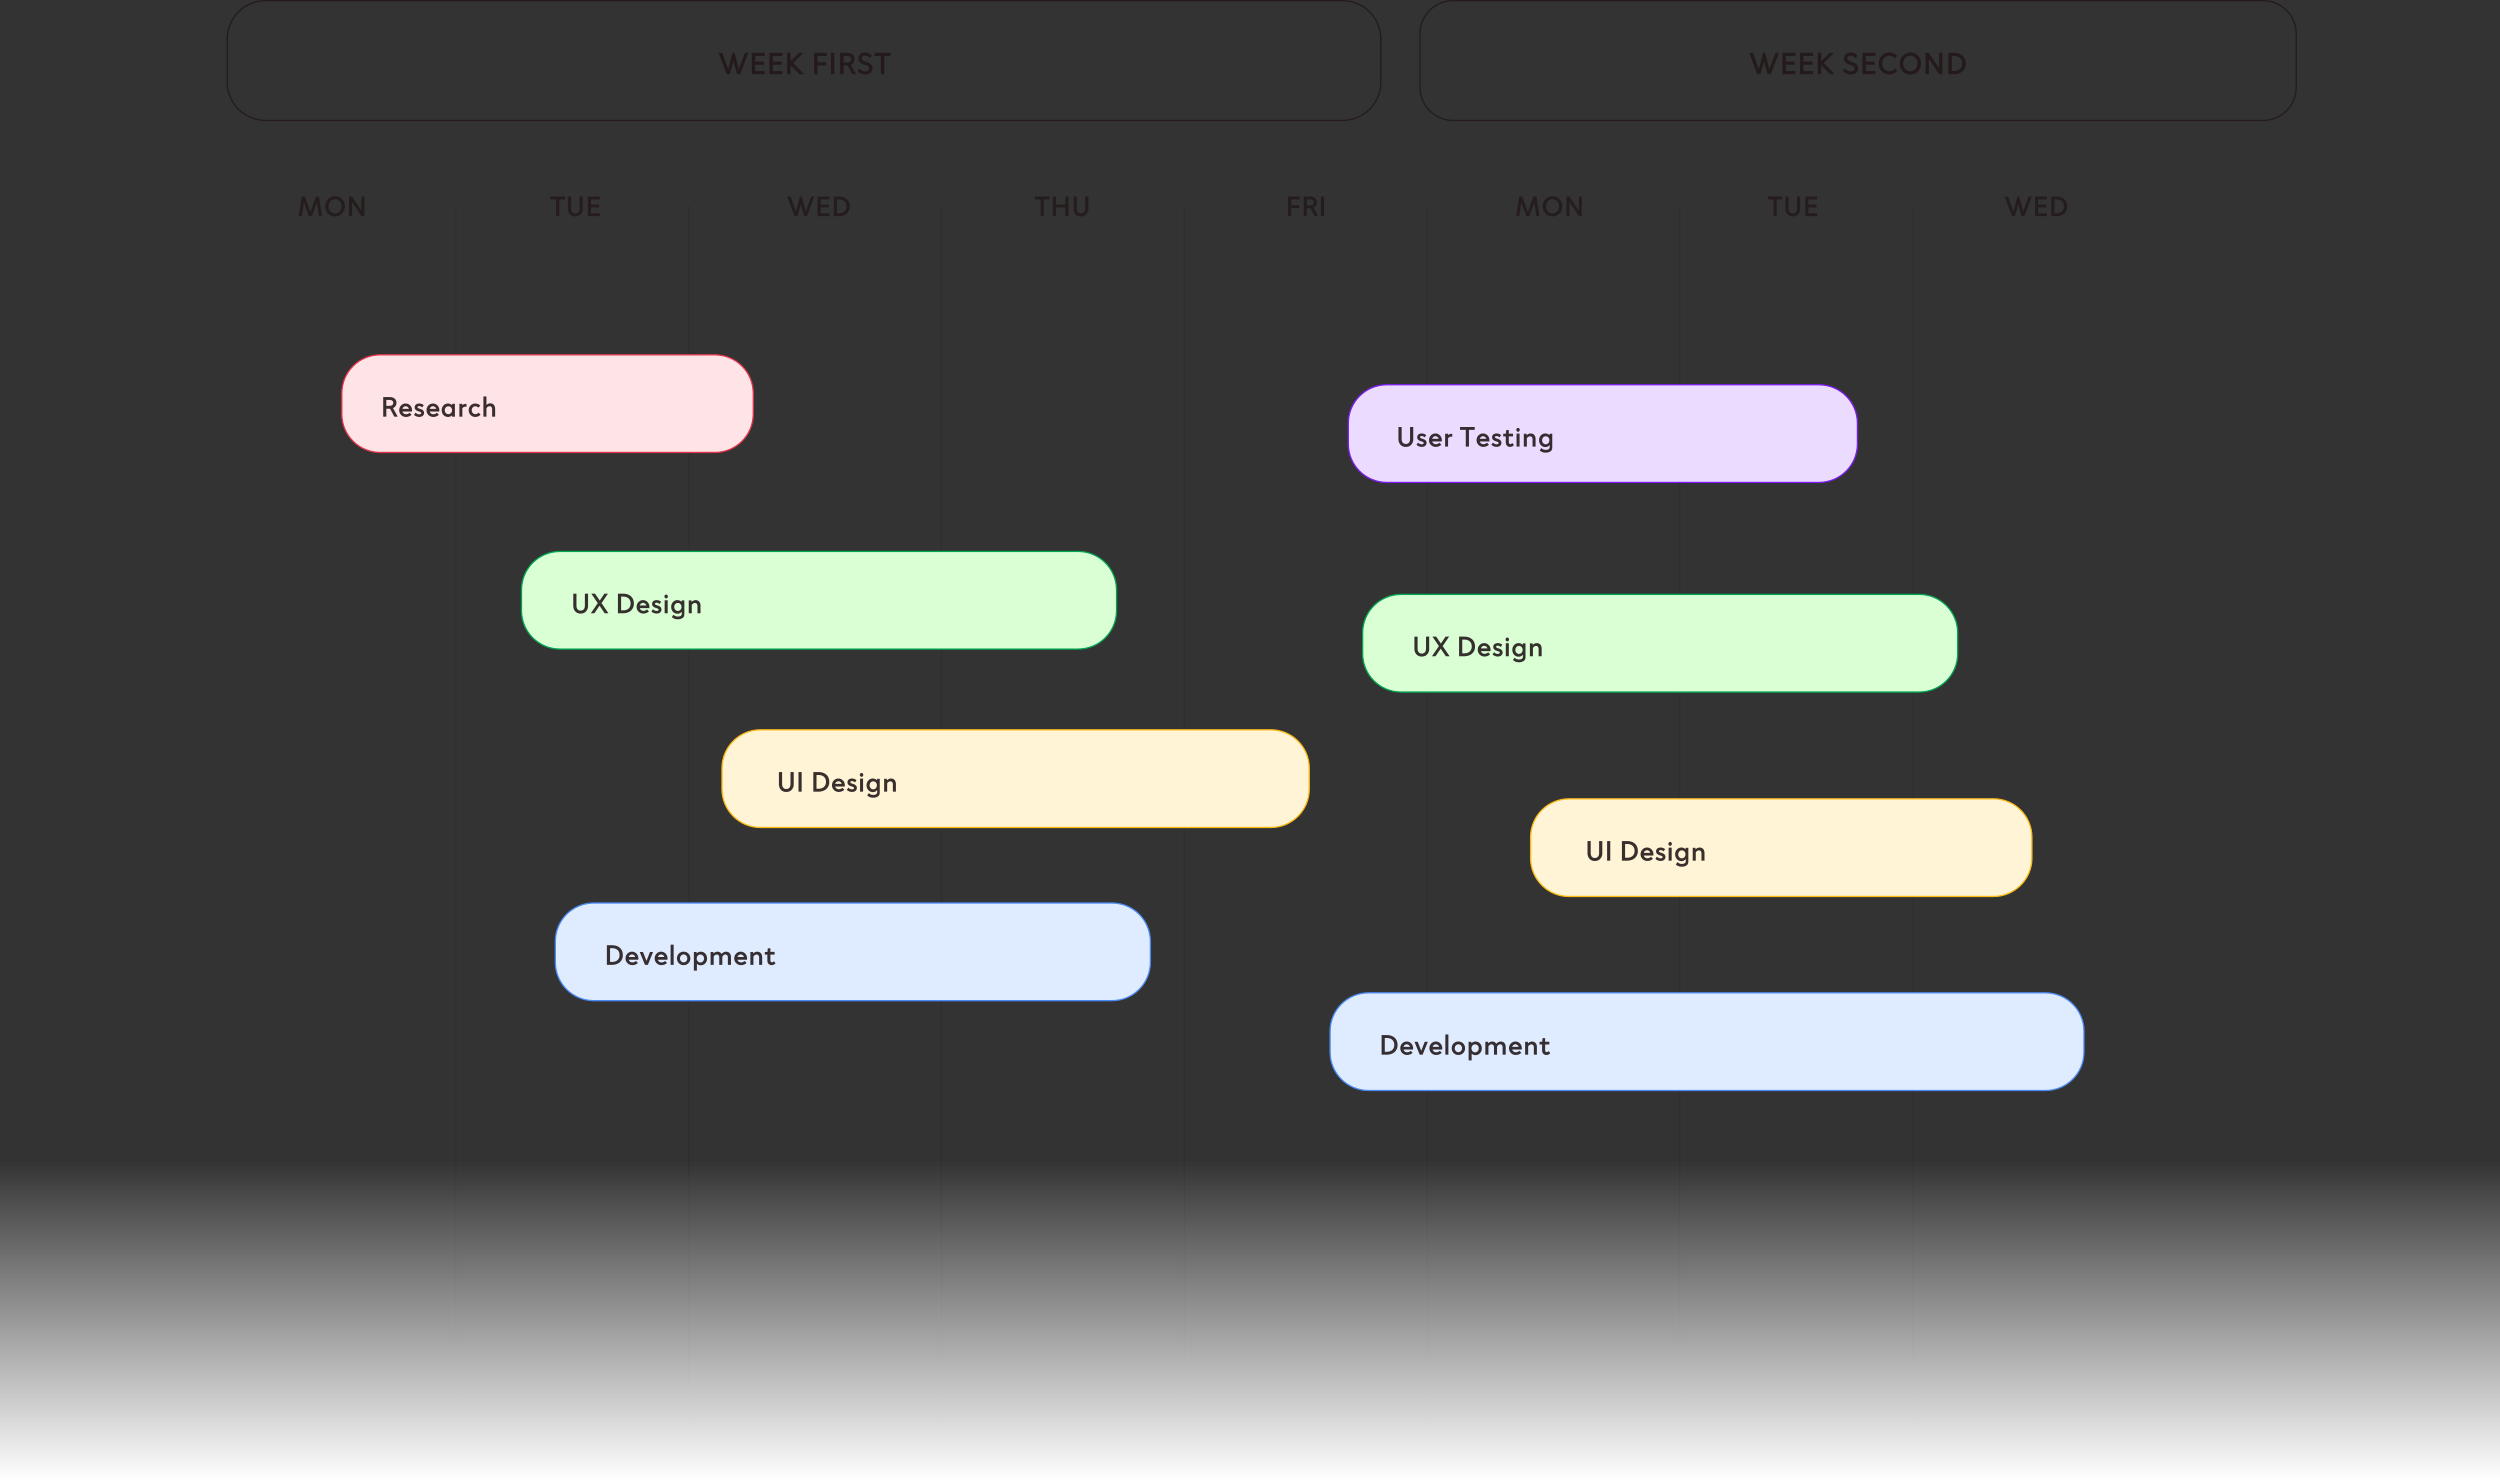 <svg xmlns="http://www.w3.org/2000/svg" xmlns:xlink="http://www.w3.org/1999/xlink" width="1920" height="1137" viewBox="0 0 1920 1137">
  <rect x="0" y="0" width="1920" height="1137" fill="#333333" stroke="none"/>
  <defs>
    <linearGradient id="linear-gradient" x1="0.5" x2="0.5" y2="1" gradientUnits="objectBoundingBox">
      <stop offset="0" stop-color="#fff" stop-opacity="0"/>
      <stop offset="1" stop-color="#fff"/>
    </linearGradient>
  </defs>
  <g id="Group_7363" data-name="Group 7363" transform="translate(-1.094 -9925)">
    <g id="Group_7183" data-name="Group 7183" transform="translate(-184.406 -1023.75)" opacity="0.2">
      <line id="Line_28" data-name="Line 28" y2="978.854" transform="translate(535.5 11106.5)" fill="none" stroke="#241a1b" stroke-width="1"/>
      <line id="Line_28-2" data-name="Line 28" y2="978.854" transform="translate(714.5 11106.5)" fill="none" stroke="#241a1b" stroke-width="1"/>
      <line id="Line_28-3" data-name="Line 28" y2="978.854" transform="translate(908.523 11106.5)" fill="none" stroke="#241a1b" stroke-width="1"/>
      <line id="Line_28-4" data-name="Line 28" y2="978.854" transform="translate(1095.034 11106.5)" fill="none" stroke="#241a1b" stroke-width="1"/>
      <line id="Line_28-5" data-name="Line 28" y2="978.854" transform="translate(1281.545 11106.5)" fill="none" stroke="#241a1b" stroke-width="1"/>
      <line id="Line_28-6" data-name="Line 28" y2="978.854" transform="translate(1475.568 11106.5)" fill="none" stroke="#241a1b" stroke-width="1"/>
      <line id="Line_28-7" data-name="Line 28" y2="978.854" transform="translate(1654.568 11106.5)" fill="none" stroke="#241a1b" stroke-width="1"/>
    </g>
    <g id="Path_6818" data-name="Path 6818" transform="translate(263.094 10197)" fill="#ffe4e7">
      <path d="M 287 75.5 L 30 75.5 C 26.017 75.5 22.154 74.72 18.517 73.182 C 15.005 71.696 11.85 69.569 9.14 66.86 C 6.431 64.15 4.304 60.995 2.818 57.483 C 1.28 53.846 0.5 49.983 0.5 46 L 0.5 30 C 0.5 26.017 1.28 22.154 2.818 18.517 C 4.304 15.005 6.431 11.85 9.14 9.14 C 11.85 6.431 15.005 4.304 18.517 2.818 C 22.154 1.28 26.017 0.5 30 0.5 L 287 0.5 C 290.983 0.5 294.846 1.28 298.483 2.818 C 301.995 4.304 305.15 6.431 307.86 9.14 C 310.569 11.85 312.696 15.005 314.182 18.517 C 315.72 22.154 316.5 26.017 316.5 30 L 316.5 46 C 316.5 49.983 315.72 53.846 314.182 57.483 C 312.696 60.995 310.569 64.15 307.86 66.86 C 305.15 69.569 301.995 71.696 298.483 73.182 C 294.846 74.72 290.983 75.5 287 75.5 Z" stroke="none"/>
      <path d="M 30 1 C 26.085 1 22.287 1.767 18.712 3.279 C 15.259 4.739 12.158 6.83 9.494 9.494 C 6.83 12.158 4.739 15.259 3.279 18.712 C 1.767 22.287 1 26.085 1 30 L 1 46 C 1 49.915 1.767 53.713 3.279 57.288 C 4.739 60.741 6.83 63.842 9.494 66.506 C 12.158 69.17 15.259 71.261 18.712 72.721 C 22.287 74.233 26.085 75 30 75 L 287 75 C 290.915 75 294.713 74.233 298.288 72.721 C 301.741 71.261 304.842 69.17 307.506 66.506 C 310.17 63.842 312.261 60.741 313.721 57.288 C 315.233 53.713 316 49.915 316 46 L 316 30 C 316 26.085 315.233 22.287 313.721 18.712 C 312.261 15.259 310.17 12.158 307.506 9.494 C 304.842 6.83 301.741 4.739 298.288 3.279 C 294.713 1.767 290.915 1 287 1 L 30 1 M 30 0 L 287 0 C 303.569 0 317 13.431 317 30 L 317 46 C 317 62.569 303.569 76 287 76 L 30 76 C 13.431 76 0 62.569 0 46 L 0 30 C 0 13.431 13.431 0 30 0 Z" stroke="none" fill="#e3334a"/>
    </g>
    <g id="Path_6809" data-name="Path 6809" transform="translate(1036.094 10220)" fill="#ebdbff">
      <path d="M 362 75.5 L 30 75.5 C 26.017 75.5 22.154 74.72 18.517 73.182 C 15.005 71.696 11.85 69.569 9.14 66.86 C 6.431 64.15 4.304 60.995 2.818 57.483 C 1.28 53.846 0.5 49.983 0.5 46 L 0.5 30 C 0.5 26.017 1.28 22.154 2.818 18.517 C 4.304 15.005 6.431 11.85 9.14 9.14 C 11.85 6.431 15.005 4.304 18.517 2.818 C 22.154 1.28 26.017 0.5 30 0.5 L 362 0.5 C 365.983 0.5 369.846 1.28 373.483 2.818 C 376.995 4.304 380.15 6.431 382.86 9.14 C 385.569 11.85 387.696 15.005 389.182 18.517 C 390.72 22.154 391.5 26.017 391.5 30 L 391.5 46 C 391.5 49.983 390.72 53.846 389.182 57.483 C 387.696 60.995 385.569 64.15 382.86 66.86 C 380.15 69.569 376.995 71.696 373.483 73.182 C 369.846 74.72 365.983 75.5 362 75.5 Z" stroke="none"/>
      <path d="M 30 1 C 26.085 1 22.287 1.767 18.712 3.279 C 15.259 4.739 12.158 6.83 9.494 9.494 C 6.83 12.158 4.739 15.259 3.279 18.712 C 1.767 22.287 1 26.085 1 30 L 1 46 C 1 49.915 1.767 53.713 3.279 57.288 C 4.739 60.741 6.83 63.842 9.494 66.506 C 12.158 69.17 15.259 71.261 18.712 72.721 C 22.287 74.233 26.085 75 30 75 L 362 75 C 365.915 75 369.713 74.233 373.288 72.721 C 376.741 71.261 379.842 69.17 382.506 66.506 C 385.17 63.842 387.261 60.741 388.721 57.288 C 390.233 53.713 391 49.915 391 46 L 391 30 C 391 26.085 390.233 22.287 388.721 18.712 C 387.261 15.259 385.17 12.158 382.506 9.494 C 379.842 6.83 376.741 4.739 373.288 3.279 C 369.713 1.767 365.915 1 362 1 L 30 1 M 30 0 L 362 0 C 378.569 0 392 13.431 392 30 L 392 46 C 392 62.569 378.569 76 362 76 L 30 76 C 13.431 76 0 62.569 0 46 L 0 30 C 0 13.431 13.431 0 30 0 Z" stroke="none" fill="#7c1cf4"/>
    </g>
    <g id="Path_6810" data-name="Path 6810" transform="translate(401.094 10348)" fill="#daffd4">
      <path d="M 428 75.5 L 30 75.5 C 26.017 75.5 22.154 74.72 18.517 73.182 C 15.005 71.696 11.85 69.569 9.14 66.86 C 6.431 64.15 4.304 60.995 2.818 57.483 C 1.28 53.846 0.5 49.983 0.5 46 L 0.5 30 C 0.5 26.017 1.28 22.154 2.818 18.517 C 4.304 15.005 6.431 11.85 9.14 9.14 C 11.85 6.431 15.005 4.304 18.517 2.818 C 22.154 1.28 26.017 0.5 30 0.5 L 428 0.5 C 431.983 0.5 435.846 1.28 439.483 2.818 C 442.995 4.304 446.15 6.431 448.86 9.14 C 451.569 11.85 453.696 15.005 455.182 18.517 C 456.72 22.154 457.5 26.017 457.5 30 L 457.5 46 C 457.5 49.983 456.72 53.846 455.182 57.483 C 453.696 60.995 451.569 64.15 448.86 66.86 C 446.15 69.569 442.995 71.696 439.483 73.182 C 435.846 74.72 431.983 75.5 428 75.5 Z" stroke="none"/>
      <path d="M 30 1 C 26.085 1 22.287 1.767 18.712 3.279 C 15.259 4.739 12.158 6.83 9.494 9.494 C 6.83 12.158 4.739 15.259 3.279 18.712 C 1.767 22.287 1 26.085 1 30 L 1 46 C 1 49.915 1.767 53.713 3.279 57.288 C 4.739 60.741 6.83 63.842 9.494 66.506 C 12.158 69.17 15.259 71.261 18.712 72.721 C 22.287 74.233 26.085 75 30 75 L 428 75 C 431.915 75 435.713 74.233 439.288 72.721 C 442.741 71.261 445.842 69.17 448.506 66.506 C 451.17 63.842 453.261 60.741 454.721 57.288 C 456.233 53.713 457 49.915 457 46 L 457 30 C 457 26.085 456.233 22.287 454.721 18.712 C 453.261 15.259 451.17 12.158 448.506 9.494 C 445.842 6.83 442.741 4.739 439.288 3.279 C 435.713 1.767 431.915 1 428 1 L 30 1 M 30 0 L 428 0 C 444.569 0 458 13.431 458 30 L 458 46 C 458 62.569 444.569 76 428 76 L 30 76 C 13.431 76 0 62.569 0 46 L 0 30 C 0 13.431 13.431 0 30 0 Z" stroke="none" fill="#00a651"/>
    </g>
    <g id="Path_6807" data-name="Path 6807" transform="translate(1047.094 10381)" fill="#daffd4">
      <path d="M 428 75.5 L 30 75.5 C 26.017 75.5 22.154 74.72 18.517 73.182 C 15.005 71.696 11.85 69.569 9.14 66.86 C 6.431 64.15 4.304 60.995 2.818 57.483 C 1.28 53.846 0.5 49.983 0.5 46 L 0.5 30 C 0.5 26.017 1.28 22.154 2.818 18.517 C 4.304 15.005 6.431 11.85 9.14 9.14 C 11.85 6.431 15.005 4.304 18.517 2.818 C 22.154 1.28 26.017 0.5 30 0.5 L 428 0.5 C 431.983 0.5 435.846 1.28 439.483 2.818 C 442.995 4.304 446.15 6.431 448.86 9.14 C 451.569 11.85 453.696 15.005 455.182 18.517 C 456.72 22.154 457.5 26.017 457.5 30 L 457.5 46 C 457.5 49.983 456.72 53.846 455.182 57.483 C 453.696 60.995 451.569 64.15 448.86 66.86 C 446.15 69.569 442.995 71.696 439.483 73.182 C 435.846 74.72 431.983 75.5 428 75.5 Z" stroke="none"/>
      <path d="M 30 1 C 26.085 1 22.287 1.767 18.712 3.279 C 15.259 4.739 12.158 6.83 9.494 9.494 C 6.83 12.158 4.739 15.259 3.279 18.712 C 1.767 22.287 1 26.085 1 30 L 1 46 C 1 49.915 1.767 53.713 3.279 57.288 C 4.739 60.741 6.83 63.842 9.494 66.506 C 12.158 69.17 15.259 71.261 18.712 72.721 C 22.287 74.233 26.085 75 30 75 L 428 75 C 431.915 75 435.713 74.233 439.288 72.721 C 442.741 71.261 445.842 69.17 448.506 66.506 C 451.17 63.842 453.261 60.741 454.721 57.288 C 456.233 53.713 457 49.915 457 46 L 457 30 C 457 26.085 456.233 22.287 454.721 18.712 C 453.261 15.259 451.17 12.158 448.506 9.494 C 445.842 6.83 442.741 4.739 439.288 3.279 C 435.713 1.767 431.915 1 428 1 L 30 1 M 30 0 L 428 0 C 444.569 0 458 13.431 458 30 L 458 46 C 458 62.569 444.569 76 428 76 L 30 76 C 13.431 76 0 62.569 0 46 L 0 30 C 0 13.431 13.431 0 30 0 Z" stroke="none" fill="#00a651"/>
    </g>
    <g id="Path_6803" data-name="Path 6803" transform="translate(1176.094 10538)" fill="#fff4d6">
      <path d="M 356 75.5 L 30 75.5 C 26.017 75.5 22.154 74.72 18.517 73.182 C 15.005 71.696 11.85 69.569 9.14 66.86 C 6.431 64.15 4.304 60.995 2.818 57.483 C 1.28 53.846 0.5 49.983 0.5 46 L 0.5 30 C 0.5 26.017 1.28 22.154 2.818 18.517 C 4.304 15.005 6.431 11.85 9.14 9.14 C 11.85 6.431 15.005 4.304 18.517 2.818 C 22.154 1.28 26.017 0.5 30 0.5 L 356 0.5 C 359.983 0.5 363.846 1.28 367.483 2.818 C 370.995 4.304 374.15 6.431 376.86 9.14 C 379.569 11.85 381.696 15.005 383.182 18.517 C 384.72 22.154 385.5 26.017 385.5 30 L 385.5 46 C 385.5 49.983 384.72 53.846 383.182 57.483 C 381.696 60.995 379.569 64.15 376.86 66.86 C 374.15 69.569 370.995 71.696 367.483 73.182 C 363.846 74.72 359.983 75.5 356 75.5 Z" stroke="none"/>
      <path d="M 30 1 C 26.085 1 22.287 1.767 18.712 3.279 C 15.259 4.739 12.158 6.83 9.494 9.494 C 6.83 12.158 4.739 15.259 3.279 18.712 C 1.767 22.287 1 26.085 1 30 L 1 46 C 1 49.915 1.767 53.713 3.279 57.288 C 4.739 60.741 6.83 63.842 9.494 66.506 C 12.158 69.17 15.259 71.261 18.712 72.721 C 22.287 74.233 26.085 75 30 75 L 356 75 C 359.915 75 363.713 74.233 367.288 72.721 C 370.741 71.261 373.842 69.17 376.506 66.506 C 379.17 63.842 381.261 60.741 382.721 57.288 C 384.233 53.713 385 49.915 385 46 L 385 30 C 385 26.085 384.233 22.287 382.721 18.712 C 381.261 15.259 379.17 12.158 376.506 9.494 C 373.842 6.83 370.741 4.739 367.288 3.279 C 363.713 1.767 359.915 1 356 1 L 30 1 M 30 0 L 356 0 C 372.569 0 386 13.431 386 30 L 386 46 C 386 62.569 372.569 76 356 76 L 30 76 C 13.431 76 0 62.569 0 46 L 0 30 C 0 13.431 13.431 0 30 0 Z" stroke="none" fill="#fdb913"/>
    </g>
    <g id="Path_6808" data-name="Path 6808" transform="translate(555.094 10485)" fill="#fff4d6">
      <path d="M 422 75.5 L 30 75.5 C 26.017 75.5 22.154 74.72 18.517 73.182 C 15.005 71.696 11.85 69.569 9.14 66.86 C 6.431 64.15 4.304 60.995 2.818 57.483 C 1.28 53.846 0.5 49.983 0.5 46 L 0.5 30 C 0.5 26.017 1.28 22.154 2.818 18.517 C 4.304 15.005 6.431 11.85 9.14 9.14 C 11.85 6.431 15.005 4.304 18.517 2.818 C 22.154 1.28 26.017 0.5 30 0.5 L 422 0.5 C 425.983 0.5 429.846 1.28 433.483 2.818 C 436.995 4.304 440.15 6.431 442.86 9.14 C 445.569 11.85 447.696 15.005 449.182 18.517 C 450.72 22.154 451.5 26.017 451.5 30 L 451.5 46 C 451.5 49.983 450.72 53.846 449.182 57.483 C 447.696 60.995 445.569 64.15 442.86 66.86 C 440.15 69.569 436.995 71.696 433.483 73.182 C 429.846 74.72 425.983 75.5 422 75.5 Z" stroke="none"/>
      <path d="M 30 1 C 26.085 1 22.287 1.767 18.712 3.279 C 15.259 4.739 12.158 6.83 9.494 9.494 C 6.83 12.158 4.739 15.259 3.279 18.712 C 1.767 22.287 1 26.085 1 30 L 1 46 C 1 49.915 1.767 53.713 3.279 57.288 C 4.739 60.741 6.83 63.842 9.494 66.506 C 12.158 69.17 15.259 71.261 18.712 72.721 C 22.287 74.233 26.085 75 30 75 L 422 75 C 425.915 75 429.713 74.233 433.288 72.721 C 436.741 71.261 439.842 69.17 442.506 66.506 C 445.17 63.842 447.261 60.741 448.721 57.288 C 450.233 53.713 451 49.915 451 46 L 451 30 C 451 26.085 450.233 22.287 448.721 18.712 C 447.261 15.259 445.17 12.158 442.506 9.494 C 439.842 6.83 436.741 4.739 433.288 3.279 C 429.713 1.767 425.915 1 422 1 L 30 1 M 30 0 L 422 0 C 438.569 0 452 13.431 452 30 L 452 46 C 452 62.569 438.569 76 422 76 L 30 76 C 13.431 76 0 62.569 0 46 L 0 30 C 0 13.431 13.431 0 30 0 Z" stroke="none" fill="#fdb913"/>
    </g>
    <g id="Path_6811" data-name="Path 6811" transform="translate(427.094 10618)" fill="#dfebff">
      <path d="M 428 75.5 L 30 75.5 C 26.017 75.5 22.154 74.72 18.517 73.182 C 15.005 71.696 11.85 69.569 9.14 66.86 C 6.431 64.15 4.304 60.995 2.818 57.483 C 1.28 53.846 0.5 49.983 0.5 46 L 0.5 30 C 0.5 26.017 1.28 22.154 2.818 18.517 C 4.304 15.005 6.431 11.85 9.14 9.14 C 11.85 6.431 15.005 4.304 18.517 2.818 C 22.154 1.28 26.017 0.5 30 0.5 L 428 0.5 C 431.983 0.5 435.846 1.28 439.483 2.818 C 442.995 4.304 446.15 6.431 448.86 9.14 C 451.569 11.85 453.696 15.005 455.182 18.517 C 456.72 22.154 457.5 26.017 457.5 30 L 457.5 46 C 457.5 49.983 456.72 53.846 455.182 57.483 C 453.696 60.995 451.569 64.15 448.86 66.86 C 446.15 69.569 442.995 71.696 439.483 73.182 C 435.846 74.72 431.983 75.5 428 75.5 Z" stroke="none"/>
      <path d="M 30 1 C 26.085 1 22.287 1.767 18.712 3.279 C 15.259 4.739 12.158 6.83 9.494 9.494 C 6.83 12.158 4.739 15.259 3.279 18.712 C 1.767 22.287 1 26.085 1 30 L 1 46 C 1 49.915 1.767 53.713 3.279 57.288 C 4.739 60.741 6.83 63.842 9.494 66.506 C 12.158 69.17 15.259 71.261 18.712 72.721 C 22.287 74.233 26.085 75 30 75 L 428 75 C 431.915 75 435.713 74.233 439.288 72.721 C 442.741 71.261 445.842 69.17 448.506 66.506 C 451.17 63.842 453.261 60.741 454.721 57.288 C 456.233 53.713 457 49.915 457 46 L 457 30 C 457 26.085 456.233 22.287 454.721 18.712 C 453.261 15.259 451.17 12.158 448.506 9.494 C 445.842 6.83 442.741 4.739 439.288 3.279 C 435.713 1.767 431.915 1 428 1 L 30 1 M 30 0 L 428 0 C 444.569 0 458 13.431 458 30 L 458 46 C 458 62.569 444.569 76 428 76 L 30 76 C 13.431 76 0 62.569 0 46 L 0 30 C 0 13.431 13.431 0 30 0 Z" stroke="none" fill="#4a8af5"/>
    </g>
    <g id="Path_6804" data-name="Path 6804" transform="translate(1022.094 10687)" fill="#dfebff">
      <path d="M 550 75.5 L 30 75.5 C 26.017 75.5 22.154 74.72 18.517 73.182 C 15.005 71.696 11.85 69.569 9.14 66.86 C 6.431 64.15 4.304 60.995 2.818 57.483 C 1.28 53.846 0.5 49.983 0.5 46 L 0.5 30 C 0.5 26.017 1.28 22.154 2.818 18.517 C 4.304 15.005 6.431 11.85 9.14 9.14 C 11.85 6.431 15.005 4.304 18.517 2.818 C 22.154 1.28 26.017 0.5 30 0.5 L 550 0.5 C 553.983 0.5 557.846 1.28 561.483 2.818 C 564.995 4.304 568.15 6.431 570.86 9.14 C 573.569 11.85 575.696 15.005 577.182 18.517 C 578.72 22.154 579.5 26.017 579.5 30 L 579.5 46 C 579.5 49.983 578.72 53.846 577.182 57.483 C 575.696 60.995 573.569 64.15 570.86 66.86 C 568.15 69.569 564.995 71.696 561.483 73.182 C 557.846 74.72 553.983 75.5 550 75.5 Z" stroke="none"/>
      <path d="M 30 1 C 26.085 1 22.287 1.767 18.712 3.279 C 15.259 4.739 12.157 6.83 9.494 9.494 C 6.83 12.158 4.739 15.259 3.279 18.712 C 1.767 22.287 1 26.085 1 30 L 1 46 C 1 49.915 1.767 53.713 3.279 57.288 C 4.739 60.741 6.83 63.842 9.494 66.506 C 12.157 69.17 15.259 71.261 18.712 72.721 C 22.287 74.233 26.085 75 30 75 L 550 75 C 553.915 75 557.713 74.233 561.288 72.721 C 564.741 71.261 567.842 69.17 570.506 66.506 C 573.17 63.842 575.261 60.741 576.721 57.288 C 578.233 53.713 579 49.915 579 46 L 579 30 C 579 26.085 578.233 22.287 576.721 18.712 C 575.261 15.259 573.17 12.158 570.506 9.494 C 567.842 6.83 564.741 4.739 561.288 3.279 C 557.713 1.767 553.915 1 550 1 L 30 1 M 30 0 L 550 0 C 566.568 0 580 13.431 580 30 L 580 46 C 580 62.569 566.568 76 550 76 L 30 76 C 13.431 76 0 62.569 0 46 L 0 30 C 0 13.431 13.431 0 30 0 Z" stroke="none" fill="#4a8af5"/>
    </g>
    <path id="Path_6822" data-name="Path 6822" d="M-37.928-12.848c1.914,0,2.948.858,2.948,2.266s-1.012,2.266-2.948,2.266H-40.3v-4.532ZM-34.188,0h2.662l-3.652-6.6a4.274,4.274,0,0,0,2.662-4.048,4.175,4.175,0,0,0-.638-2.332c-.88-1.386-2.508-2.09-4.862-2.09H-42.7V0h2.4V-6.094l2.86-.022Zm6.248-6.006a2.642,2.642,0,0,1,2.464-2,2.672,2.672,0,0,1,2.508,2Zm7.3,2.068a7.461,7.461,0,0,0,.088-.99,5.32,5.32,0,0,0-.66-2.618A4.814,4.814,0,0,0-25.476-10.1a4.646,4.646,0,0,0-2.486.682A5.18,5.18,0,0,0-30.4-4.928a5.133,5.133,0,0,0,.682,2.6A5.127,5.127,0,0,0-25.256.22a6.382,6.382,0,0,0,4.312-1.628l-1.43-1.584a4.146,4.146,0,0,1-2.9,1.122,2.833,2.833,0,0,1-2.684-2.068Zm1.584,2.552a6.01,6.01,0,0,0,4,1.606c2.222,0,3.74-1.21,3.74-3.08,0-1.562-.99-2.53-2.992-3.124a6.087,6.087,0,0,1-1.628-.638A.739.739,0,0,1-16.3-7.26c0-.528.44-.88,1.254-.88A3.52,3.52,0,0,1-12.76-7.106L-11.55-8.8a5.331,5.331,0,0,0-3.476-1.3c-2.024,0-3.476,1.122-3.476,2.86,0,1.65.946,2.552,3.212,3.234a6.6,6.6,0,0,1,1.474.572.771.771,0,0,1,.308.616c0,.616-.572,1.056-1.54,1.056A3.875,3.875,0,0,1-17.82-3.1Zm12.078-4.62a2.642,2.642,0,0,1,2.464-2A2.672,2.672,0,0,1-2-6.006ZM.33-3.938a7.461,7.461,0,0,0,.088-.99,5.32,5.32,0,0,0-.66-2.618A4.814,4.814,0,0,0-4.51-10.1,4.646,4.646,0,0,0-7-9.416,5.18,5.18,0,0,0-9.438-4.928a5.133,5.133,0,0,0,.682,2.6A5.127,5.127,0,0,0-4.29.22,6.382,6.382,0,0,0,.022-1.408l-1.43-1.584a4.146,4.146,0,0,1-2.9,1.122A2.833,2.833,0,0,1-7-3.938ZM7.37-7.964a2.586,2.586,0,0,1,1.43.4,3.009,3.009,0,0,1,1.364,2.64,3.129,3.129,0,0,1-.374,1.54A2.675,2.675,0,0,1,7.37-1.914a2.617,2.617,0,0,1-1.408-.4A2.941,2.941,0,0,1,4.576-4.928,3.342,3.342,0,0,1,4.95-6.49,2.675,2.675,0,0,1,7.37-7.964ZM10.076,0h2.288V-9.878H10.34l-.2,1.1a4.1,4.1,0,0,0-3.08-1.32,4.7,4.7,0,0,0-2.464.66,5.189,5.189,0,0,0-2.354,4.51A5.424,5.424,0,0,0,2.882-2.31,4.619,4.619,0,0,0,7.062.22a4.2,4.2,0,0,0,3.014-1.232ZM20.394-7.656a2.373,2.373,0,0,1,.858.2l.022-2.266a.586.586,0,0,0-.286-.11h-.066l-.176.022a3.648,3.648,0,0,0-2.684,1.034v-1.1H15.8V0h2.266V-6.336A2.748,2.748,0,0,1,20.394-7.656ZM23.65-2.31A4.91,4.91,0,0,0,28.072.22a5.4,5.4,0,0,0,4-1.782L30.558-3.124a3.472,3.472,0,0,1-2.486,1.21,2.617,2.617,0,0,1-1.408-.4A2.971,2.971,0,0,1,25.3-4.928a3.342,3.342,0,0,1,.374-1.562,2.643,2.643,0,0,1,2.4-1.474A3.355,3.355,0,0,1,30.36-6.93l1.518-1.584A5.539,5.539,0,0,0,28.072-10.1a5.006,5.006,0,0,0-2.6.66,5.057,5.057,0,0,0-2.508,4.51A5.227,5.227,0,0,0,23.65-2.31ZM40.964,0h2.31V-5.83c0-2.728-1.43-4.422-3.806-4.422a3.928,3.928,0,0,0-2.882,1.32V-15.51H34.254V0h2.332V-6.424a2.938,2.938,0,0,1,2.4-1.628c1.232,0,1.98.88,1.98,2.442Z" transform="translate(338.094 10245)" fill="#241a1b" opacity="0.9"/>
    <path id="Path_6812" data-name="Path 6812" d="M-53.306.22a5.838,5.838,0,0,0,3.014-.748A5.966,5.966,0,0,0-47.63-5.9V-15.07h-2.442v9.13c0,2.486-1.21,3.894-3.234,3.894S-56.54-3.454-56.54-5.94v-9.13h-2.442V-5.9a7.016,7.016,0,0,0,.7,3.234A5.253,5.253,0,0,0-53.306.22Zm8.162-1.606a6.01,6.01,0,0,0,4,1.606c2.222,0,3.74-1.21,3.74-3.08,0-1.562-.99-2.53-2.992-3.124a6.087,6.087,0,0,1-1.628-.638.739.739,0,0,1-.374-.638c0-.528.44-.88,1.254-.88a3.52,3.52,0,0,1,2.288,1.034l1.21-1.694a5.331,5.331,0,0,0-3.476-1.3c-2.024,0-3.476,1.122-3.476,2.86,0,1.65.946,2.552,3.212,3.234a6.6,6.6,0,0,1,1.474.572.771.771,0,0,1,.308.616c0,.616-.572,1.056-1.54,1.056A3.875,3.875,0,0,1-43.912-3.1Zm12.078-4.62a2.642,2.642,0,0,1,2.464-2,2.672,2.672,0,0,1,2.508,2Zm7.3,2.068a7.461,7.461,0,0,0,.088-.99,5.32,5.32,0,0,0-.66-2.618A4.814,4.814,0,0,0-30.6-10.1a4.646,4.646,0,0,0-2.486.682A5.18,5.18,0,0,0-35.53-4.928a5.133,5.133,0,0,0,.682,2.6A5.127,5.127,0,0,0-30.382.22,6.382,6.382,0,0,0-26.07-1.408L-27.5-2.992A4.146,4.146,0,0,1-30.4-1.87a2.833,2.833,0,0,1-2.684-2.068Zm7.216-3.718a2.373,2.373,0,0,1,.858.2l.022-2.266a.586.586,0,0,0-.286-.11h-.066l-.176.022a3.648,3.648,0,0,0-2.684,1.034v-1.1h-2.266V0h2.266V-6.336A2.748,2.748,0,0,1-18.546-7.656ZM-4.84-12.848H-.418V-15.07H-11.7v2.222h4.422V0H-4.84ZM3.476-6.006a2.642,2.642,0,0,1,2.464-2,2.672,2.672,0,0,1,2.508,2Zm7.3,2.068a7.461,7.461,0,0,0,.088-.99,5.32,5.32,0,0,0-.66-2.618A4.814,4.814,0,0,0,5.94-10.1a4.646,4.646,0,0,0-2.486.682A5.18,5.18,0,0,0,1.012-4.928a5.133,5.133,0,0,0,.682,2.6A5.127,5.127,0,0,0,6.16.22a6.382,6.382,0,0,0,4.312-1.628L9.042-2.992a4.146,4.146,0,0,1-2.9,1.122A2.833,2.833,0,0,1,3.454-3.938Zm1.584,2.552a6.01,6.01,0,0,0,4,1.606c2.222,0,3.74-1.21,3.74-3.08,0-1.562-.99-2.53-2.992-3.124a6.087,6.087,0,0,1-1.628-.638.739.739,0,0,1-.374-.638c0-.528.44-.88,1.254-.88a3.52,3.52,0,0,1,2.288,1.034L19.866-8.8a5.331,5.331,0,0,0-3.476-1.3c-2.024,0-3.476,1.122-3.476,2.86,0,1.65.946,2.552,3.212,3.234a6.6,6.6,0,0,1,1.474.572.771.771,0,0,1,.308.616c0,.616-.572,1.056-1.54,1.056A3.875,3.875,0,0,1,13.6-3.1ZM23.54-9.966l-2.068.11v2H23.43v4.378c0,2.288,1.276,3.7,3.322,3.7A4.035,4.035,0,0,0,29.7-1.122L28.49-2.794a2.315,2.315,0,0,1-1.518.836c-.726,0-1.21-.55-1.21-1.54V-7.854H29V-9.966H25.762v-2.728h-1.98ZM31.7,0h2.332V-10.01H31.7Zm-.154-12.892a1.424,1.424,0,0,0,1.3,1.5,1.426,1.426,0,0,0,1.32-1.5,1.426,1.426,0,0,0-1.32-1.5A1.424,1.424,0,0,0,31.548-12.892ZM44,0h2.332V-5.764c0-2.706-1.43-4.334-3.828-4.334a4.094,4.094,0,0,0-2.97,1.408l-.22-1.188H37.29V0h2.332V-6.336a2.96,2.96,0,0,1,2.42-1.584c1.232,0,1.958.88,1.958,2.4ZM54.142-7.942a2.749,2.749,0,0,1,1.43.4,3.086,3.086,0,0,1,1.364,2.684A3.216,3.216,0,0,1,56.562-3.3a2.7,2.7,0,0,1-2.42,1.5,2.586,2.586,0,0,1-1.408-.4,3.016,3.016,0,0,1-1.386-2.662,3.368,3.368,0,0,1,.374-1.584A2.7,2.7,0,0,1,54.142-7.942ZM54.186,4.62A6.378,6.378,0,0,0,57.112,4c1.716-.88,2.024-1.782,2.024-3.872V-9.878H57.112l-.2,1.1a4.1,4.1,0,0,0-3.08-1.32,4.466,4.466,0,0,0-2.464.682,5.239,5.239,0,0,0-2.354,4.554,5.449,5.449,0,0,0,.638,2.64A4.66,4.66,0,0,0,53.834.352a4.221,4.221,0,0,0,3.344-1.628V.132c0,1.606-.946,2.354-3.058,2.354a5.074,5.074,0,0,1-1.672-.242A6.136,6.136,0,0,1,50.754,1.1L49.522,2.882A6.863,6.863,0,0,0,51.7,4.268,7.524,7.524,0,0,0,54.186,4.62Z" transform="translate(1134.094 10268)" fill="#241a1b" opacity="0.9"/>
    <path id="Path_6821" data-name="Path 6821" d="M-43.054.22A5.838,5.838,0,0,0-40.04-.528,5.966,5.966,0,0,0-37.378-5.9V-15.07H-39.82v9.13c0,2.486-1.21,3.894-3.234,3.894s-3.234-1.408-3.234-3.894v-9.13H-48.73V-5.9a7.016,7.016,0,0,0,.7,3.234A5.253,5.253,0,0,0-43.054.22ZM-24.574,0h2.86l-5.324-7.788,4.95-7.282h-2.706l-3.608,5.3-3.608-5.3h-2.86l4.95,7.26L-35.244,0h2.706l3.982-5.83Zm14.08-12.8c3.63,0,5.786,1.958,5.786,5.28,0,3.278-2.178,5.28-5.786,5.28h-1.5V-12.8ZM-10.6,0A10.186,10.186,0,0,0-6.138-.924,6.892,6.892,0,0,0-2.2-7.524,7.6,7.6,0,0,0-3.212-11.55c-1.386-2.288-3.96-3.52-7.392-3.52h-3.828V0ZM2.376-6.006a2.642,2.642,0,0,1,2.464-2,2.672,2.672,0,0,1,2.508,2Zm7.3,2.068a7.461,7.461,0,0,0,.088-.99,5.32,5.32,0,0,0-.66-2.618A4.814,4.814,0,0,0,4.84-10.1a4.646,4.646,0,0,0-2.486.682A5.18,5.18,0,0,0-.088-4.928a5.133,5.133,0,0,0,.682,2.6A5.127,5.127,0,0,0,5.06.22,6.382,6.382,0,0,0,9.372-1.408L7.942-2.992a4.146,4.146,0,0,1-2.9,1.122A2.833,2.833,0,0,1,2.354-3.938Zm1.584,2.552a6.01,6.01,0,0,0,4,1.606c2.222,0,3.74-1.21,3.74-3.08,0-1.562-.99-2.53-2.992-3.124a6.087,6.087,0,0,1-1.628-.638.739.739,0,0,1-.374-.638c0-.528.44-.88,1.254-.88a3.52,3.52,0,0,1,2.288,1.034L18.766-8.8a5.331,5.331,0,0,0-3.476-1.3c-2.024,0-3.476,1.122-3.476,2.86,0,1.65.946,2.552,3.212,3.234a6.6,6.6,0,0,1,1.474.572.771.771,0,0,1,.308.616c0,.616-.572,1.056-1.54,1.056A3.875,3.875,0,0,1,12.5-3.1ZM21.45,0h2.332V-10.01H21.45ZM21.3-12.892a1.424,1.424,0,0,0,1.3,1.5,1.426,1.426,0,0,0,1.32-1.5,1.426,1.426,0,0,0-1.32-1.5A1.424,1.424,0,0,0,21.3-12.892Zm10.3,4.95a2.749,2.749,0,0,1,1.43.4,3.086,3.086,0,0,1,1.364,2.684A3.216,3.216,0,0,1,34.012-3.3a2.7,2.7,0,0,1-2.42,1.5,2.586,2.586,0,0,1-1.408-.4A3.016,3.016,0,0,1,28.8-4.862a3.367,3.367,0,0,1,.374-1.584A2.7,2.7,0,0,1,31.592-7.942ZM31.636,4.62A6.378,6.378,0,0,0,34.562,4c1.716-.88,2.024-1.782,2.024-3.872V-9.878H34.562l-.2,1.1a4.1,4.1,0,0,0-3.08-1.32,4.466,4.466,0,0,0-2.464.682,5.239,5.239,0,0,0-2.354,4.554,5.45,5.45,0,0,0,.638,2.64A4.66,4.66,0,0,0,31.284.352a4.221,4.221,0,0,0,3.344-1.628V.132c0,1.606-.946,2.354-3.058,2.354A5.074,5.074,0,0,1,29.9,2.244,6.136,6.136,0,0,1,28.2,1.1L26.972,2.882A6.863,6.863,0,0,0,29.15,4.268,7.524,7.524,0,0,0,31.636,4.62ZM46.662,0h2.332V-5.764c0-2.706-1.43-4.334-3.828-4.334A4.094,4.094,0,0,0,42.2-8.69l-.22-1.188H39.952V0h2.332V-6.336A2.96,2.96,0,0,1,44.7-7.92c1.232,0,1.958.88,1.958,2.4Z" transform="translate(490.094 10396)" fill="#241a1b" opacity="0.9"/>
    <path id="Path_6813" data-name="Path 6813" d="M-43.054.22A5.838,5.838,0,0,0-40.04-.528,5.966,5.966,0,0,0-37.378-5.9V-15.07H-39.82v9.13c0,2.486-1.21,3.894-3.234,3.894s-3.234-1.408-3.234-3.894v-9.13H-48.73V-5.9a7.016,7.016,0,0,0,.7,3.234A5.253,5.253,0,0,0-43.054.22ZM-24.574,0h2.86l-5.324-7.788,4.95-7.282h-2.706l-3.608,5.3-3.608-5.3h-2.86l4.95,7.26L-35.244,0h2.706l3.982-5.83Zm14.08-12.8c3.63,0,5.786,1.958,5.786,5.28,0,3.278-2.178,5.28-5.786,5.28h-1.5V-12.8ZM-10.6,0A10.186,10.186,0,0,0-6.138-.924,6.892,6.892,0,0,0-2.2-7.524,7.6,7.6,0,0,0-3.212-11.55c-1.386-2.288-3.96-3.52-7.392-3.52h-3.828V0ZM2.376-6.006a2.642,2.642,0,0,1,2.464-2,2.672,2.672,0,0,1,2.508,2Zm7.3,2.068a7.461,7.461,0,0,0,.088-.99,5.32,5.32,0,0,0-.66-2.618A4.814,4.814,0,0,0,4.84-10.1a4.646,4.646,0,0,0-2.486.682A5.18,5.18,0,0,0-.088-4.928a5.133,5.133,0,0,0,.682,2.6A5.127,5.127,0,0,0,5.06.22,6.382,6.382,0,0,0,9.372-1.408L7.942-2.992a4.146,4.146,0,0,1-2.9,1.122A2.833,2.833,0,0,1,2.354-3.938Zm1.584,2.552a6.01,6.01,0,0,0,4,1.606c2.222,0,3.74-1.21,3.74-3.08,0-1.562-.99-2.53-2.992-3.124a6.087,6.087,0,0,1-1.628-.638.739.739,0,0,1-.374-.638c0-.528.44-.88,1.254-.88a3.52,3.52,0,0,1,2.288,1.034L18.766-8.8a5.331,5.331,0,0,0-3.476-1.3c-2.024,0-3.476,1.122-3.476,2.86,0,1.65.946,2.552,3.212,3.234a6.6,6.6,0,0,1,1.474.572.771.771,0,0,1,.308.616c0,.616-.572,1.056-1.54,1.056A3.875,3.875,0,0,1,12.5-3.1ZM21.45,0h2.332V-10.01H21.45ZM21.3-12.892a1.424,1.424,0,0,0,1.3,1.5,1.426,1.426,0,0,0,1.32-1.5,1.426,1.426,0,0,0-1.32-1.5A1.424,1.424,0,0,0,21.3-12.892Zm10.3,4.95a2.749,2.749,0,0,1,1.43.4,3.086,3.086,0,0,1,1.364,2.684A3.216,3.216,0,0,1,34.012-3.3a2.7,2.7,0,0,1-2.42,1.5,2.586,2.586,0,0,1-1.408-.4A3.016,3.016,0,0,1,28.8-4.862a3.367,3.367,0,0,1,.374-1.584A2.7,2.7,0,0,1,31.592-7.942ZM31.636,4.62A6.378,6.378,0,0,0,34.562,4c1.716-.88,2.024-1.782,2.024-3.872V-9.878H34.562l-.2,1.1a4.1,4.1,0,0,0-3.08-1.32,4.466,4.466,0,0,0-2.464.682,5.239,5.239,0,0,0-2.354,4.554,5.45,5.45,0,0,0,.638,2.64A4.66,4.66,0,0,0,31.284.352a4.221,4.221,0,0,0,3.344-1.628V.132c0,1.606-.946,2.354-3.058,2.354A5.074,5.074,0,0,1,29.9,2.244,6.136,6.136,0,0,1,28.2,1.1L26.972,2.882A6.863,6.863,0,0,0,29.15,4.268,7.524,7.524,0,0,0,31.636,4.62ZM46.662,0h2.332V-5.764c0-2.706-1.43-4.334-3.828-4.334A4.094,4.094,0,0,0,42.2-8.69l-.22-1.188H39.952V0h2.332V-6.336A2.96,2.96,0,0,1,44.7-7.92c1.232,0,1.958.88,1.958,2.4Z" transform="translate(1136.094 10429)" fill="#241a1b" opacity="0.9"/>
    <path id="Path_6805" data-name="Path 6805" d="M-39.116.22A5.838,5.838,0,0,0-36.1-.528,5.966,5.966,0,0,0-33.44-5.9V-15.07h-2.442v9.13c0,2.486-1.21,3.894-3.234,3.894S-42.35-3.454-42.35-5.94v-9.13h-2.442V-5.9a7.016,7.016,0,0,0,.7,3.234A5.253,5.253,0,0,0-39.116.22ZM-29.744,0h2.42V-15.07h-2.42Zm15.312-12.8c3.63,0,5.786,1.958,5.786,5.28,0,3.278-2.178,5.28-5.786,5.28h-1.5V-12.8ZM-14.542,0a10.186,10.186,0,0,0,4.466-.924,6.892,6.892,0,0,0,3.938-6.6A7.6,7.6,0,0,0-7.15-11.55c-1.386-2.288-3.96-3.52-7.392-3.52H-18.37V0Zm12.98-6.006a2.642,2.642,0,0,1,2.464-2,2.672,2.672,0,0,1,2.508,2Zm7.3,2.068a7.461,7.461,0,0,0,.088-.99,5.32,5.32,0,0,0-.66-2.618A4.814,4.814,0,0,0,.9-10.1a4.646,4.646,0,0,0-2.486.682A5.18,5.18,0,0,0-4.026-4.928a5.133,5.133,0,0,0,.682,2.6A5.127,5.127,0,0,0,1.122.22,6.382,6.382,0,0,0,5.434-1.408L4-2.992A4.146,4.146,0,0,1,1.1-1.87,2.833,2.833,0,0,1-1.584-3.938ZM7.326-1.386a6.01,6.01,0,0,0,4,1.606c2.222,0,3.74-1.21,3.74-3.08,0-1.562-.99-2.53-2.992-3.124a6.087,6.087,0,0,1-1.628-.638.739.739,0,0,1-.374-.638c0-.528.44-.88,1.254-.88a3.52,3.52,0,0,1,2.288,1.034L14.828-8.8a5.331,5.331,0,0,0-3.476-1.3c-2.024,0-3.476,1.122-3.476,2.86,0,1.65.946,2.552,3.212,3.234a6.6,6.6,0,0,1,1.474.572.771.771,0,0,1,.308.616c0,.616-.572,1.056-1.54,1.056A3.875,3.875,0,0,1,8.558-3.1ZM17.512,0h2.332V-10.01H17.512Zm-.154-12.892a1.424,1.424,0,0,0,1.3,1.5,1.426,1.426,0,0,0,1.32-1.5,1.426,1.426,0,0,0-1.32-1.5A1.424,1.424,0,0,0,17.358-12.892Zm10.3,4.95a2.749,2.749,0,0,1,1.43.4,3.086,3.086,0,0,1,1.364,2.684A3.216,3.216,0,0,1,30.074-3.3a2.7,2.7,0,0,1-2.42,1.5,2.586,2.586,0,0,1-1.408-.4A3.016,3.016,0,0,1,24.86-4.862a3.367,3.367,0,0,1,.374-1.584A2.7,2.7,0,0,1,27.654-7.942ZM27.7,4.62A6.378,6.378,0,0,0,30.624,4c1.716-.88,2.024-1.782,2.024-3.872V-9.878H30.624l-.2,1.1a4.1,4.1,0,0,0-3.08-1.32,4.466,4.466,0,0,0-2.464.682,5.239,5.239,0,0,0-2.354,4.554,5.45,5.45,0,0,0,.638,2.64A4.66,4.66,0,0,0,27.346.352,4.221,4.221,0,0,0,30.69-1.276V.132c0,1.606-.946,2.354-3.058,2.354a5.074,5.074,0,0,1-1.672-.242A6.136,6.136,0,0,1,24.266,1.1L23.034,2.882a6.863,6.863,0,0,0,2.178,1.386A7.524,7.524,0,0,0,27.7,4.62ZM42.724,0h2.332V-5.764c0-2.706-1.43-4.334-3.828-4.334a4.094,4.094,0,0,0-2.97,1.408l-.22-1.188H36.014V0h2.332V-6.336a2.96,2.96,0,0,1,2.42-1.584c1.232,0,1.958.88,1.958,2.4Z" transform="translate(1265.094 10586)" fill="#241a1b" opacity="0.9"/>
    <path id="Path_6814" data-name="Path 6814" d="M-39.116.22A5.838,5.838,0,0,0-36.1-.528,5.966,5.966,0,0,0-33.44-5.9V-15.07h-2.442v9.13c0,2.486-1.21,3.894-3.234,3.894S-42.35-3.454-42.35-5.94v-9.13h-2.442V-5.9a7.016,7.016,0,0,0,.7,3.234A5.253,5.253,0,0,0-39.116.22ZM-29.744,0h2.42V-15.07h-2.42Zm15.312-12.8c3.63,0,5.786,1.958,5.786,5.28,0,3.278-2.178,5.28-5.786,5.28h-1.5V-12.8ZM-14.542,0a10.186,10.186,0,0,0,4.466-.924,6.892,6.892,0,0,0,3.938-6.6A7.6,7.6,0,0,0-7.15-11.55c-1.386-2.288-3.96-3.52-7.392-3.52H-18.37V0Zm12.98-6.006a2.642,2.642,0,0,1,2.464-2,2.672,2.672,0,0,1,2.508,2Zm7.3,2.068a7.461,7.461,0,0,0,.088-.99,5.32,5.32,0,0,0-.66-2.618A4.814,4.814,0,0,0,.9-10.1a4.646,4.646,0,0,0-2.486.682A5.18,5.18,0,0,0-4.026-4.928a5.133,5.133,0,0,0,.682,2.6A5.127,5.127,0,0,0,1.122.22,6.382,6.382,0,0,0,5.434-1.408L4-2.992A4.146,4.146,0,0,1,1.1-1.87,2.833,2.833,0,0,1-1.584-3.938ZM7.326-1.386a6.01,6.01,0,0,0,4,1.606c2.222,0,3.74-1.21,3.74-3.08,0-1.562-.99-2.53-2.992-3.124a6.087,6.087,0,0,1-1.628-.638.739.739,0,0,1-.374-.638c0-.528.44-.88,1.254-.88a3.52,3.52,0,0,1,2.288,1.034L14.828-8.8a5.331,5.331,0,0,0-3.476-1.3c-2.024,0-3.476,1.122-3.476,2.86,0,1.65.946,2.552,3.212,3.234a6.6,6.6,0,0,1,1.474.572.771.771,0,0,1,.308.616c0,.616-.572,1.056-1.54,1.056A3.875,3.875,0,0,1,8.558-3.1ZM17.512,0h2.332V-10.01H17.512Zm-.154-12.892a1.424,1.424,0,0,0,1.3,1.5,1.426,1.426,0,0,0,1.32-1.5,1.426,1.426,0,0,0-1.32-1.5A1.424,1.424,0,0,0,17.358-12.892Zm10.3,4.95a2.749,2.749,0,0,1,1.43.4,3.086,3.086,0,0,1,1.364,2.684A3.216,3.216,0,0,1,30.074-3.3a2.7,2.7,0,0,1-2.42,1.5,2.586,2.586,0,0,1-1.408-.4A3.016,3.016,0,0,1,24.86-4.862a3.367,3.367,0,0,1,.374-1.584A2.7,2.7,0,0,1,27.654-7.942ZM27.7,4.62A6.378,6.378,0,0,0,30.624,4c1.716-.88,2.024-1.782,2.024-3.872V-9.878H30.624l-.2,1.1a4.1,4.1,0,0,0-3.08-1.32,4.466,4.466,0,0,0-2.464.682,5.239,5.239,0,0,0-2.354,4.554,5.45,5.45,0,0,0,.638,2.64A4.66,4.66,0,0,0,27.346.352,4.221,4.221,0,0,0,30.69-1.276V.132c0,1.606-.946,2.354-3.058,2.354a5.074,5.074,0,0,1-1.672-.242A6.136,6.136,0,0,1,24.266,1.1L23.034,2.882a6.863,6.863,0,0,0,2.178,1.386A7.524,7.524,0,0,0,27.7,4.62ZM42.724,0h2.332V-5.764c0-2.706-1.43-4.334-3.828-4.334a4.094,4.094,0,0,0-2.97,1.408l-.22-1.188H36.014V0h2.332V-6.336a2.96,2.96,0,0,1,2.42-1.584c1.232,0,1.958.88,1.958,2.4Z" transform="translate(644.094 10533)" fill="#241a1b" opacity="0.9"/>
    <path id="Path_6815" data-name="Path 6815" d="M-59.983-12.8c3.63,0,5.786,1.958,5.786,5.28,0,3.278-2.178,5.28-5.786,5.28h-1.5V-12.8ZM-60.093,0a10.186,10.186,0,0,0,4.466-.924,6.892,6.892,0,0,0,3.938-6.6A7.6,7.6,0,0,0-52.7-11.55c-1.386-2.288-3.96-3.52-7.392-3.52h-3.828V0Zm12.98-6.006a2.642,2.642,0,0,1,2.464-2,2.672,2.672,0,0,1,2.508,2Zm7.3,2.068a7.461,7.461,0,0,0,.088-.99,5.32,5.32,0,0,0-.66-2.618A4.814,4.814,0,0,0-44.649-10.1a4.646,4.646,0,0,0-2.486.682,5.18,5.18,0,0,0-2.442,4.488,5.133,5.133,0,0,0,.682,2.6A5.127,5.127,0,0,0-44.429.22a6.382,6.382,0,0,0,4.312-1.628l-1.43-1.584a4.146,4.146,0,0,1-2.9,1.122,2.833,2.833,0,0,1-2.684-2.068ZM-32.439,0l4-9.878h-2.376L-33.5-2.97l-2.684-6.908h-2.486l4,9.878Zm7.7-6.006a2.642,2.642,0,0,1,2.464-2,2.672,2.672,0,0,1,2.508,2Zm7.3,2.068a7.461,7.461,0,0,0,.088-.99,5.32,5.32,0,0,0-.66-2.618A4.814,4.814,0,0,0-22.275-10.1a4.646,4.646,0,0,0-2.486.682A5.18,5.18,0,0,0-27.2-4.928a5.133,5.133,0,0,0,.682,2.6A5.127,5.127,0,0,0-22.055.22a6.382,6.382,0,0,0,4.312-1.628l-1.43-1.584a4.146,4.146,0,0,1-2.9,1.122,2.833,2.833,0,0,1-2.684-2.068ZM-14.971,0h2.332V-15.51h-2.332Zm10.01-7.964a2.586,2.586,0,0,1,1.43.4,2.983,2.983,0,0,1,1.364,2.64,3.253,3.253,0,0,1-.374,1.54,2.675,2.675,0,0,1-2.42,1.474,2.617,2.617,0,0,1-1.408-.4A2.941,2.941,0,0,1-7.755-4.928a3.053,3.053,0,0,1,.4-1.562A2.643,2.643,0,0,1-4.961-7.964Zm0,8.184A5.227,5.227,0,0,0-2.343-.462,4.986,4.986,0,0,0,.165-4.928,5.368,5.368,0,0,0-.5-7.59,4.986,4.986,0,0,0-4.961-10.1a5.2,5.2,0,0,0-2.618.66,5.057,5.057,0,0,0-2.508,4.51A5.227,5.227,0,0,0-9.405-2.31,4.969,4.969,0,0,0-4.961.22ZM7.887-7.942a2.749,2.749,0,0,1,1.43.4,3.047,3.047,0,0,1,1.364,2.662,3.342,3.342,0,0,1-.374,1.562A2.717,2.717,0,0,1,7.887-1.8a2.586,2.586,0,0,1-1.408-.4A3.1,3.1,0,0,1,5.093-4.884a3.482,3.482,0,0,1,.374-1.562A2.672,2.672,0,0,1,7.887-7.942ZM8.195.352a4.7,4.7,0,0,0,2.464-.7,5.174,5.174,0,0,0,2.354-4.532A5.468,5.468,0,0,0,12.4-7.546a4.648,4.648,0,0,0-4.2-2.552,4.1,4.1,0,0,0-3.08,1.32l-.2-1.1H2.893V4.4H5.225V-.858A4.033,4.033,0,0,0,8.195.352ZM29.007,0h2.376V-5.764c0-2.706-1.408-4.334-3.784-4.334a4.528,4.528,0,0,0-3.41,1.738A3.622,3.622,0,0,0,20.955-10.1a4.014,4.014,0,0,0-2.926,1.386l-.22-1.166H15.741V0h2.376V-6.336a2.847,2.847,0,0,1,2.354-1.606c1.21,0,1.914.836,1.914,2.42V0h2.354V-6.138c.682-1.21,1.452-1.8,2.354-1.8,1.21,0,1.914.836,1.914,2.42Zm7.37-6.006a2.642,2.642,0,0,1,2.464-2,2.672,2.672,0,0,1,2.508,2Zm7.3,2.068a7.461,7.461,0,0,0,.088-.99,5.32,5.32,0,0,0-.66-2.618A4.814,4.814,0,0,0,38.841-10.1a4.646,4.646,0,0,0-2.486.682,5.18,5.18,0,0,0-2.442,4.488,5.133,5.133,0,0,0,.682,2.6A5.127,5.127,0,0,0,39.061.22a6.382,6.382,0,0,0,4.312-1.628l-1.43-1.584a4.146,4.146,0,0,1-2.9,1.122,2.833,2.833,0,0,1-2.684-2.068ZM53.009,0h2.332V-5.764c0-2.706-1.43-4.334-3.828-4.334a4.094,4.094,0,0,0-2.97,1.408l-.22-1.188H46.3V0h2.332V-6.336a2.96,2.96,0,0,1,2.42-1.584c1.232,0,1.958.88,1.958,2.4Zm6.424-9.966-2.068.11v2h1.958v4.378c0,2.288,1.276,3.7,3.322,3.7a4.035,4.035,0,0,0,2.948-1.342l-1.21-1.672a2.315,2.315,0,0,1-1.518.836c-.726,0-1.21-.55-1.21-1.54V-7.854h3.234V-9.966H61.655v-2.728h-1.98Z" transform="translate(531.094 10666)" fill="#241a1b" opacity="0.9"/>
    <path id="Path_6806" data-name="Path 6806" d="M-59.983-12.8c3.63,0,5.786,1.958,5.786,5.28,0,3.278-2.178,5.28-5.786,5.28h-1.5V-12.8ZM-60.093,0a10.186,10.186,0,0,0,4.466-.924,6.892,6.892,0,0,0,3.938-6.6A7.6,7.6,0,0,0-52.7-11.55c-1.386-2.288-3.96-3.52-7.392-3.52h-3.828V0Zm12.98-6.006a2.642,2.642,0,0,1,2.464-2,2.672,2.672,0,0,1,2.508,2Zm7.3,2.068a7.461,7.461,0,0,0,.088-.99,5.32,5.32,0,0,0-.66-2.618A4.814,4.814,0,0,0-44.649-10.1a4.646,4.646,0,0,0-2.486.682,5.18,5.18,0,0,0-2.442,4.488,5.133,5.133,0,0,0,.682,2.6A5.127,5.127,0,0,0-44.429.22a6.382,6.382,0,0,0,4.312-1.628l-1.43-1.584a4.146,4.146,0,0,1-2.9,1.122,2.833,2.833,0,0,1-2.684-2.068ZM-32.439,0l4-9.878h-2.376L-33.5-2.97l-2.684-6.908h-2.486l4,9.878Zm7.7-6.006a2.642,2.642,0,0,1,2.464-2,2.672,2.672,0,0,1,2.508,2Zm7.3,2.068a7.461,7.461,0,0,0,.088-.99,5.32,5.32,0,0,0-.66-2.618A4.814,4.814,0,0,0-22.275-10.1a4.646,4.646,0,0,0-2.486.682A5.18,5.18,0,0,0-27.2-4.928a5.133,5.133,0,0,0,.682,2.6A5.127,5.127,0,0,0-22.055.22a6.382,6.382,0,0,0,4.312-1.628l-1.43-1.584a4.146,4.146,0,0,1-2.9,1.122,2.833,2.833,0,0,1-2.684-2.068ZM-14.971,0h2.332V-15.51h-2.332Zm10.01-7.964a2.586,2.586,0,0,1,1.43.4,2.983,2.983,0,0,1,1.364,2.64,3.253,3.253,0,0,1-.374,1.54,2.675,2.675,0,0,1-2.42,1.474,2.617,2.617,0,0,1-1.408-.4A2.941,2.941,0,0,1-7.755-4.928a3.053,3.053,0,0,1,.4-1.562A2.643,2.643,0,0,1-4.961-7.964Zm0,8.184A5.227,5.227,0,0,0-2.343-.462,4.986,4.986,0,0,0,.165-4.928,5.368,5.368,0,0,0-.5-7.59,4.986,4.986,0,0,0-4.961-10.1a5.2,5.2,0,0,0-2.618.66,5.057,5.057,0,0,0-2.508,4.51A5.227,5.227,0,0,0-9.405-2.31,4.969,4.969,0,0,0-4.961.22ZM7.887-7.942a2.749,2.749,0,0,1,1.43.4,3.047,3.047,0,0,1,1.364,2.662,3.342,3.342,0,0,1-.374,1.562A2.717,2.717,0,0,1,7.887-1.8a2.586,2.586,0,0,1-1.408-.4A3.1,3.1,0,0,1,5.093-4.884a3.482,3.482,0,0,1,.374-1.562A2.672,2.672,0,0,1,7.887-7.942ZM8.195.352a4.7,4.7,0,0,0,2.464-.7,5.174,5.174,0,0,0,2.354-4.532A5.468,5.468,0,0,0,12.4-7.546a4.648,4.648,0,0,0-4.2-2.552,4.1,4.1,0,0,0-3.08,1.32l-.2-1.1H2.893V4.4H5.225V-.858A4.033,4.033,0,0,0,8.195.352ZM29.007,0h2.376V-5.764c0-2.706-1.408-4.334-3.784-4.334a4.528,4.528,0,0,0-3.41,1.738A3.622,3.622,0,0,0,20.955-10.1a4.014,4.014,0,0,0-2.926,1.386l-.22-1.166H15.741V0h2.376V-6.336a2.847,2.847,0,0,1,2.354-1.606c1.21,0,1.914.836,1.914,2.42V0h2.354V-6.138c.682-1.21,1.452-1.8,2.354-1.8,1.21,0,1.914.836,1.914,2.42Zm7.37-6.006a2.642,2.642,0,0,1,2.464-2,2.672,2.672,0,0,1,2.508,2Zm7.3,2.068a7.461,7.461,0,0,0,.088-.99,5.32,5.32,0,0,0-.66-2.618A4.814,4.814,0,0,0,38.841-10.1a4.646,4.646,0,0,0-2.486.682,5.18,5.18,0,0,0-2.442,4.488,5.133,5.133,0,0,0,.682,2.6A5.127,5.127,0,0,0,39.061.22a6.382,6.382,0,0,0,4.312-1.628l-1.43-1.584a4.146,4.146,0,0,1-2.9,1.122,2.833,2.833,0,0,1-2.684-2.068ZM53.009,0h2.332V-5.764c0-2.706-1.43-4.334-3.828-4.334a4.094,4.094,0,0,0-2.97,1.408l-.22-1.188H46.3V0h2.332V-6.336a2.96,2.96,0,0,1,2.42-1.584c1.232,0,1.958.88,1.958,2.4Zm6.424-9.966-2.068.11v2h1.958v4.378c0,2.288,1.276,3.7,3.322,3.7a4.035,4.035,0,0,0,2.948-1.342l-1.21-1.672a2.315,2.315,0,0,1-1.518.836c-.726,0-1.21-.55-1.21-1.54V-7.854h3.234V-9.966H61.655v-2.728h-1.98Z" transform="translate(1126.094 10735)" fill="#241a1b" opacity="0.9"/>
    <g id="Path_6816" data-name="Path 6816" transform="translate(175.094 9925)" fill="none">
      <path d="M30,0H857a30,30,0,0,1,30,30V63a30,30,0,0,1-30,30H30A30,30,0,0,1,0,63V30A30,30,0,0,1,30,0Z" stroke="none"/>
      <path d="M 30 1 C 26.085 1 22.287 1.767 18.712 3.279 C 15.259 4.739 12.158 6.83 9.494 9.494 C 6.83 12.158 4.739 15.259 3.279 18.712 C 1.767 22.287 1 26.085 1 30 L 1 63 C 1 66.915 1.767 70.713 3.279 74.288 C 4.739 77.741 6.83 80.842 9.494 83.506 C 12.158 86.17 15.259 88.261 18.712 89.721 C 22.287 91.233 26.085 92 30 92 L 857 92 C 860.915 92 864.713 91.233 868.288 89.721 C 871.741 88.261 874.842 86.17 877.506 83.506 C 880.17 80.842 882.261 77.741 883.721 74.288 C 885.233 70.713 886 66.915 886 63 L 886 30 C 886 26.085 885.233 22.287 883.721 18.712 C 882.261 15.259 880.17 12.158 877.506 9.494 C 874.842 6.83 871.741 4.739 868.288 3.279 C 864.713 1.767 860.915 1 857 1 L 30 1 M 30 0 L 857 0 C 873.569 0 887 13.431 887 30 L 887 63 C 887 79.569 873.569 93 857 93 L 30 93 C 13.431 93 0 79.569 0 63 L 0 30 C 0 13.431 13.431 0 30 0 Z" stroke="none" fill="#241a1b"/>
    </g>
    <g id="Path_6817" data-name="Path 6817" transform="translate(1091.094 9925)" fill="none">
      <path d="M26,0H648a26,26,0,0,1,26,26V67a26,26,0,0,1-26,26H26A26,26,0,0,1,0,67V26A26,26,0,0,1,26,0Z" stroke="none"/>
      <path d="M 26 1 C 22.625 1 19.351 1.661 16.269 2.964 C 13.292 4.223 10.619 6.026 8.322 8.322 C 6.026 10.619 4.223 13.292 2.964 16.269 C 1.661 19.351 1 22.625 1 26 L 1 67 C 1 70.375 1.661 73.649 2.964 76.731 C 4.223 79.708 6.026 82.381 8.322 84.678 C 10.619 86.974 13.292 88.777 16.269 90.036 C 19.351 91.339 22.625 92 26 92 L 648 92 C 651.375 92 654.649 91.339 657.731 90.036 C 660.708 88.777 663.381 86.974 665.678 84.678 C 667.974 82.381 669.777 79.708 671.036 76.731 C 672.339 73.649 673 70.375 673 67 L 673 26 C 673 22.625 672.339 19.351 671.036 16.269 C 669.777 13.292 667.974 10.619 665.678 8.322 C 663.381 6.026 660.708 4.223 657.731 2.964 C 654.649 1.661 651.375 1 648 1 L 26 1 M 26 0 L 648 0 C 662.359 0 674 11.641 674 26 L 674 67 C 674 81.359 662.359 93 648 93 L 26 93 C 11.641 93 0 81.359 0 67 L 0 26 C 0 11.641 11.641 0 26 0 Z" stroke="none" fill="#241a1b"/>
    </g>
    <path id="Path_6819" data-name="Path 6819" d="M-49.548,0l6.24-16.44h-2.616L-50.652-3.96-53.82-16.44h-1.656L-58.74-3.84l-4.512-12.6H-66.06L-60.012,0h2.5l2.832-9.84L-51.948,0Zm8.9,0h9.96V-2.424H-38V-7.248h6.792V-9.672H-38v-4.344h7.32V-16.44h-9.96ZM-27.06,0h9.96V-2.424h-7.32V-7.248h6.792V-9.672H-24.42v-4.344h7.32V-16.44h-9.96ZM-3.972,0h3.5l-8.28-8.664L-1-16.44H-4.308L-10.764-10.1l-.048-6.336h-2.664V0h2.664l.048-6.816ZM9.9-14.016h7.152V-16.44H7.26V0H9.9V-6.792h6.624V-9.216H9.9ZM20.1,0h2.64V-16.44H20.1ZM32.436-14.016c2.088,0,3.216.936,3.216,2.472s-1.1,2.472-3.216,2.472H29.844v-4.944ZM36.516,0h2.9L35.436-7.2a4.663,4.663,0,0,0,2.9-4.416,4.555,4.555,0,0,0-.7-2.544c-.96-1.512-2.736-2.28-5.3-2.28H27.228V0h2.616V-6.648l3.12-.024ZM46.692.24a6.015,6.015,0,0,0,2.736-.624A4.661,4.661,0,0,0,52.092-4.56c0-2.3-1.344-3.72-4.44-4.752a10.214,10.214,0,0,1-3.144-1.44,1.816,1.816,0,0,1-.672-1.416c0-1.272.984-2.088,2.64-2.088a5.293,5.293,0,0,1,3.672,1.8l1.56-1.848a7.3,7.3,0,0,0-5.256-2.376,6.37,6.37,0,0,0-2.664.552,4.339,4.339,0,0,0-2.544,4.008,4.2,4.2,0,0,0,.456,2.088c.648,1.176,2.04,2.088,4.56,2.928a8.756,8.756,0,0,1,2.616,1.248,1.735,1.735,0,0,1,.6,1.368c0,1.344-1.128,2.328-2.784,2.328a6.093,6.093,0,0,1-4.728-2.328l-1.536,1.9A8.305,8.305,0,0,0,46.692.24ZM61.116-14.016H65.94V-16.44H53.628v2.424h4.824V0h2.664Z" transform="translate(619.094 9982)" fill="#241a1b"/>
    <path id="Path_6820" data-name="Path 6820" d="M-67.032,0l6.24-16.44h-2.616L-68.136-3.96-71.3-16.44H-72.96l-3.264,12.6-4.512-12.6h-2.808L-77.5,0H-75l2.832-9.84L-69.432,0Zm8.9,0h9.96V-2.424h-7.32V-7.248H-48.7V-9.672h-6.792v-4.344h7.32V-16.44h-9.96Zm13.584,0h9.96V-2.424H-41.9V-7.248h6.792V-9.672H-41.9v-4.344h7.32V-16.44h-9.96Zm23.088,0h3.5l-8.28-8.664,7.752-7.776h-3.312L-28.248-10.1-28.3-16.44H-30.96V0H-28.3l.048-6.816ZM-5.4.24A6.015,6.015,0,0,0-2.664-.384,4.661,4.661,0,0,0,0-4.56c0-2.3-1.344-3.72-4.44-4.752a10.214,10.214,0,0,1-3.144-1.44,1.816,1.816,0,0,1-.672-1.416c0-1.272.984-2.088,2.64-2.088a5.294,5.294,0,0,1,3.672,1.8L-.384-14.3A7.3,7.3,0,0,0-5.64-16.68a6.37,6.37,0,0,0-2.664.552,4.339,4.339,0,0,0-2.544,4.008,4.2,4.2,0,0,0,.456,2.088c.648,1.176,2.04,2.088,4.56,2.928A8.756,8.756,0,0,1-3.216-5.856a1.735,1.735,0,0,1,.6,1.368c0,1.344-1.128,2.328-2.784,2.328a6.093,6.093,0,0,1-4.728-2.328l-1.536,1.9A8.305,8.305,0,0,0-5.4.24ZM3.36,0h9.96V-2.424H6V-7.248h6.792V-9.672H6v-4.344h7.32V-16.44H3.36ZM16.944-3.912A7.908,7.908,0,0,0,24.024.24a8.478,8.478,0,0,0,6.168-2.856L28.44-4.488a5.733,5.733,0,0,1-4.416,2.232,5.152,5.152,0,0,1-2.76-.792A5.853,5.853,0,0,1,18.6-8.208a6.517,6.517,0,0,1,.72-3.072,5.2,5.2,0,0,1,4.7-2.9,5.863,5.863,0,0,1,4.248,1.992l1.68-1.824a8.044,8.044,0,0,0-5.928-2.664,7.887,7.887,0,0,0-4.176,1.1,8.4,8.4,0,0,0-3.984,7.368A8.718,8.718,0,0,0,16.944-3.912ZM40.152-14.184a5.042,5.042,0,0,1,2.784.768,5.939,5.939,0,0,1,2.64,5.208,6.421,6.421,0,0,1-.7,3.048,5.239,5.239,0,0,1-4.728,2.9,5.152,5.152,0,0,1-2.76-.792,5.853,5.853,0,0,1-2.664-5.16,6.517,6.517,0,0,1,.72-3.072A5.178,5.178,0,0,1,40.152-14.184Zm0,14.424a7.991,7.991,0,0,0,4.176-1.1,8.352,8.352,0,0,0,4.008-7.344,8.992,8.992,0,0,0-1.056-4.32,7.956,7.956,0,0,0-7.128-4.152,7.991,7.991,0,0,0-4.176,1.1,8.443,8.443,0,0,0-4.008,7.368,8.718,8.718,0,0,0,1.08,4.3A7.919,7.919,0,0,0,40.152.24ZM62.256,0h2.472V-16.44h-2.5v11.9l-7.9-11.9H51.864V0h2.5V-11.9ZM73.632-13.968c3.96,0,6.312,2.136,6.312,5.76,0,3.576-2.376,5.76-6.312,5.76H72v-11.52ZM73.512,0a11.112,11.112,0,0,0,4.872-1.008,7.519,7.519,0,0,0,4.3-7.2,8.292,8.292,0,0,0-1.1-4.392c-1.512-2.5-4.32-3.84-8.064-3.84H69.336V0Z" transform="translate(1428.094 9982)" fill="#241a1b"/>
    <path id="Path_6823" data-name="Path 6823" d="M-10.043,0h2.376l-2.354-15.07h-2.332L-16.6-3.036-20.867-15.07h-2.376L-25.6,0h2.376l1.628-10.6L-17.831,0h2.42l3.762-10.56ZM2.321-13a4.622,4.622,0,0,1,2.552.7,5.444,5.444,0,0,1,2.42,4.774A5.886,5.886,0,0,1,6.655-4.73,4.8,4.8,0,0,1,2.321-2.068a4.723,4.723,0,0,1-2.53-.726,5.365,5.365,0,0,1-2.442-4.73,5.974,5.974,0,0,1,.66-2.816A4.746,4.746,0,0,1,2.321-13ZM2.321.22A7.325,7.325,0,0,0,6.149-.792,7.656,7.656,0,0,0,9.823-7.524a8.242,8.242,0,0,0-.968-3.96A7.293,7.293,0,0,0,2.321-15.29a7.325,7.325,0,0,0-3.828,1.012A7.74,7.74,0,0,0-5.181-7.524a7.991,7.991,0,0,0,.99,3.938A7.259,7.259,0,0,0,2.321.22ZM22.583,0h2.266V-15.07H22.561V-4.158L15.323-15.07H13.057V0h2.288V-10.912Z" transform="translate(256.094 10091)" fill="#241a1b" opacity="0.9"/>
    <path id="Path_6824" data-name="Path 6824" d="M-12.485-12.848h4.422V-15.07H-19.349v2.222h4.422V0h2.442ZM-.143.22A5.838,5.838,0,0,0,2.871-.528,5.966,5.966,0,0,0,5.533-5.9V-15.07H3.091v9.13c0,2.486-1.21,3.894-3.234,3.894S-3.377-3.454-3.377-5.94v-9.13H-5.819V-5.9a7.016,7.016,0,0,0,.7,3.234A5.253,5.253,0,0,0-.143.22ZM9.449,0h9.13V-2.222h-6.71V-6.644H18.1V-8.866H11.869v-3.982h6.71V-15.07H9.449Z" transform="translate(443.094 10091)" fill="#241a1b" opacity="0.9"/>
    <path id="Path_6825" data-name="Path 6825" d="M-9.251,0l5.72-15.07h-2.4L-10.263-3.63l-2.9-11.44h-1.518L-17.677-3.52l-4.136-11.55h-2.574L-18.843,0h2.288l2.6-9.02L-11.451,0Zm8.162,0h9.13V-2.222H1.331V-6.644H7.557V-8.866H1.331v-3.982h6.71V-15.07h-9.13ZM15.3-12.8c3.63,0,5.786,1.958,5.786,5.28,0,3.278-2.178,5.28-5.786,5.28h-1.5V-12.8ZM15.191,0a10.186,10.186,0,0,0,4.466-.924,6.892,6.892,0,0,0,3.938-6.6,7.6,7.6,0,0,0-1.012-4.026c-1.386-2.288-3.96-3.52-7.392-3.52H11.363V0Z" transform="translate(630.094 10091)" fill="#241a1b" opacity="0.9"/>
    <path id="Path_6826" data-name="Path 6826" d="M-14.377-12.848h4.422V-15.07H-21.241v2.222h4.422V0h2.442ZM2.167,0H4.609V-15.07H2.167v6.182H-4.961V-15.07H-7.4V0h2.442V-6.666H2.167ZM14.2.22a5.838,5.838,0,0,0,3.014-.748A5.966,5.966,0,0,0,19.877-5.9V-15.07H17.435v9.13c0,2.486-1.21,3.894-3.234,3.894S10.967-3.454,10.967-5.94v-9.13H8.525V-5.9a7.016,7.016,0,0,0,.7,3.234A5.253,5.253,0,0,0,14.2.22Z" transform="translate(817.094 10091)" fill="#241a1b" opacity="0.9"/>
    <path id="Path_6827" data-name="Path 6827" d="M-11.33-12.848h6.556V-15.07H-13.75V0h2.42V-6.226h6.072V-8.448H-11.33Zm14.344,0c1.914,0,2.948.858,2.948,2.266S4.95-8.316,3.014-8.316H.638v-4.532ZM6.754,0H9.416L5.764-6.6a4.274,4.274,0,0,0,2.662-4.048,4.175,4.175,0,0,0-.638-2.332c-.88-1.386-2.508-2.09-4.862-2.09H-1.76V0h2.4V-6.094L3.5-6.116ZM11.44,0h2.42V-15.07H11.44Z" transform="translate(1004.094 10091)" fill="#241a1b" opacity="0.9"/>
    <path id="Path_6828" data-name="Path 6828" d="M-10.043,0h2.376l-2.354-15.07h-2.332L-16.6-3.036-20.867-15.07h-2.376L-25.6,0h2.376l1.628-10.6L-17.831,0h2.42l3.762-10.56ZM2.321-13a4.622,4.622,0,0,1,2.552.7,5.444,5.444,0,0,1,2.42,4.774A5.886,5.886,0,0,1,6.655-4.73,4.8,4.8,0,0,1,2.321-2.068a4.723,4.723,0,0,1-2.53-.726,5.365,5.365,0,0,1-2.442-4.73,5.974,5.974,0,0,1,.66-2.816A4.746,4.746,0,0,1,2.321-13ZM2.321.22A7.325,7.325,0,0,0,6.149-.792,7.656,7.656,0,0,0,9.823-7.524a8.242,8.242,0,0,0-.968-3.96A7.293,7.293,0,0,0,2.321-15.29a7.325,7.325,0,0,0-3.828,1.012A7.74,7.74,0,0,0-5.181-7.524a7.991,7.991,0,0,0,.99,3.938A7.259,7.259,0,0,0,2.321.22ZM22.583,0h2.266V-15.07H22.561V-4.158L15.323-15.07H13.057V0h2.288V-10.912Z" transform="translate(1191.094 10091)" fill="#241a1b" opacity="0.9"/>
    <path id="Path_6829" data-name="Path 6829" d="M-12.485-12.848h4.422V-15.07H-19.349v2.222h4.422V0h2.442ZM-.143.22A5.838,5.838,0,0,0,2.871-.528,5.966,5.966,0,0,0,5.533-5.9V-15.07H3.091v9.13c0,2.486-1.21,3.894-3.234,3.894S-3.377-3.454-3.377-5.94v-9.13H-5.819V-5.9a7.016,7.016,0,0,0,.7,3.234A5.253,5.253,0,0,0-.143.22ZM9.449,0h9.13V-2.222h-6.71V-6.644H18.1V-8.866H11.869v-3.982h6.71V-15.07H9.449Z" transform="translate(1378.094 10091)" fill="#241a1b" opacity="0.9"/>
    <path id="Path_6830" data-name="Path 6830" d="M-9.251,0l5.72-15.07h-2.4L-10.263-3.63l-2.9-11.44h-1.518L-17.677-3.52l-4.136-11.55h-2.574L-18.843,0h2.288l2.6-9.02L-11.451,0Zm8.162,0h9.13V-2.222H1.331V-6.644H7.557V-8.866H1.331v-3.982h6.71V-15.07h-9.13ZM15.3-12.8c3.63,0,5.786,1.958,5.786,5.28,0,3.278-2.178,5.28-5.786,5.28h-1.5V-12.8ZM15.191,0a10.186,10.186,0,0,0,4.466-.924,6.892,6.892,0,0,0,3.938-6.6,7.6,7.6,0,0,0-1.012-4.026c-1.386-2.288-3.96-3.52-7.392-3.52H11.363V0Z" transform="translate(1565.094 10091)" fill="#241a1b" opacity="0.9"/>
    <path id="Path_6802" data-name="Path 6802" d="M0,0H1920V246H0Z" transform="translate(1.094 10816)" fill="url(#linear-gradient)"/>
  </g>
</svg>
